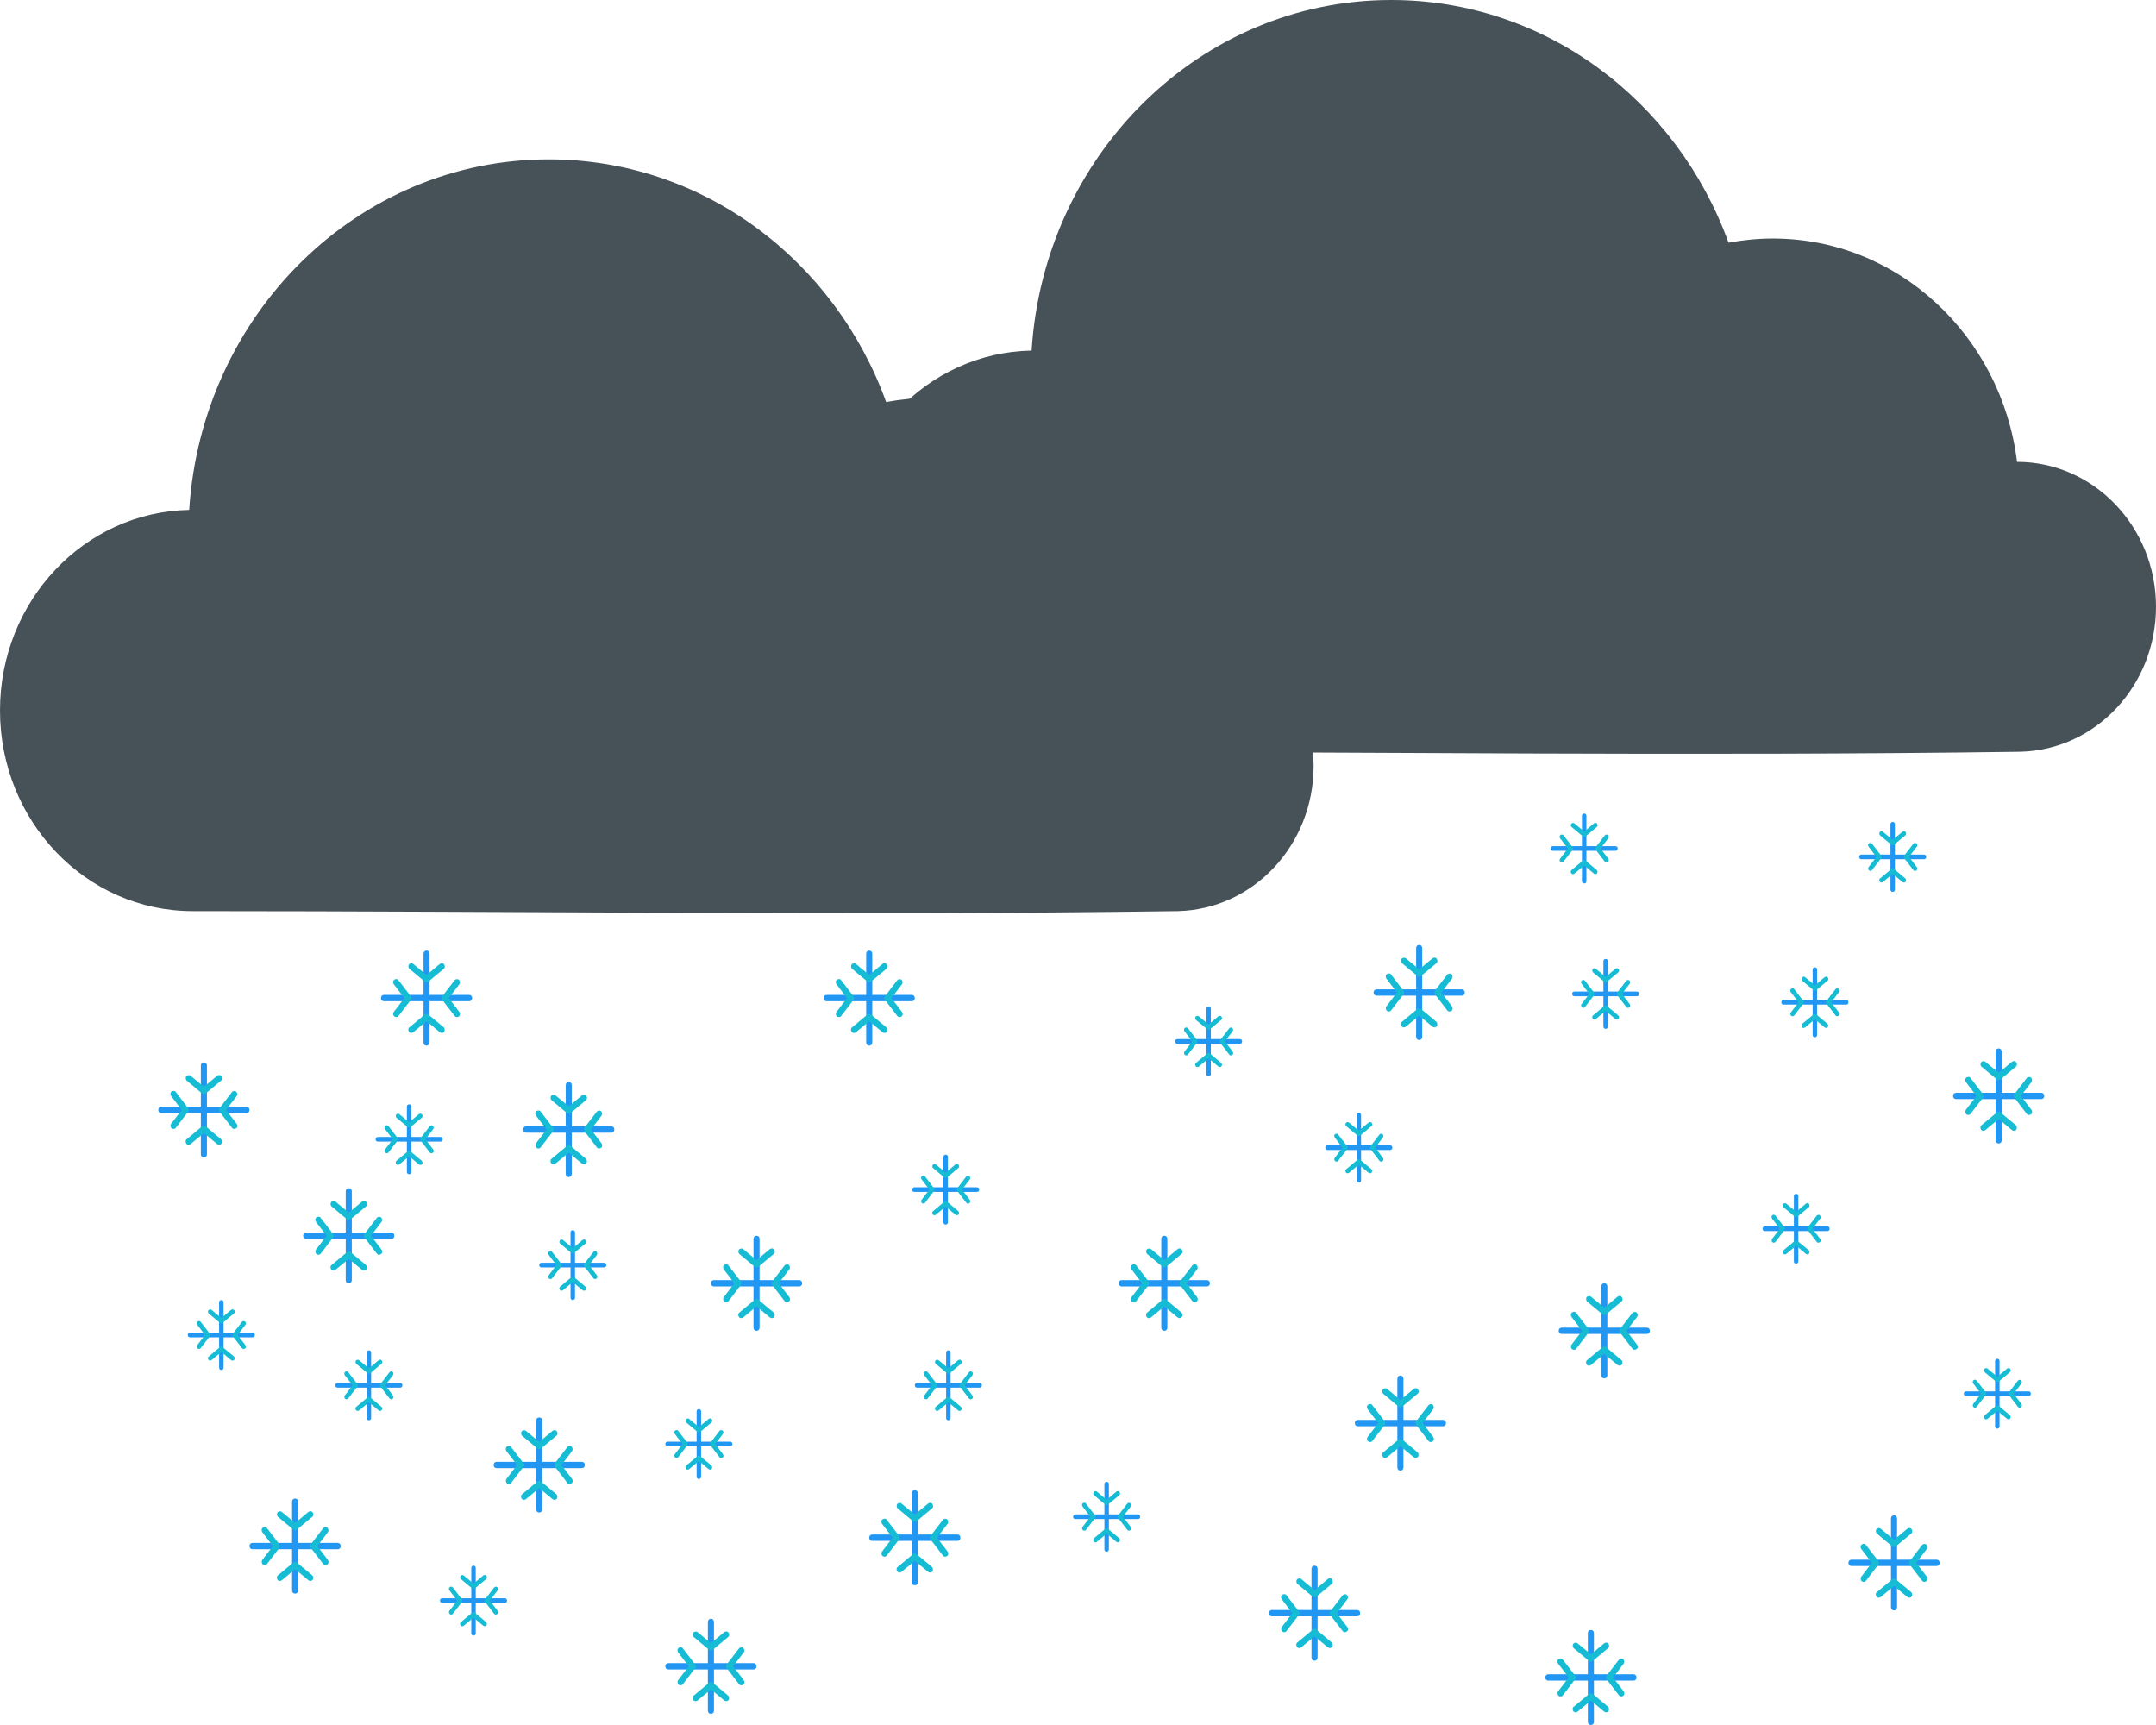 <svg width="150" height="120" viewBox="0 0 150 120" fill="none" xmlns="http://www.w3.org/2000/svg">
<path d="M17.147 76.992H14.397V74.127C14.397 73.994 14.312 73.906 14.185 73.906C14.058 73.906 13.974 73.994 13.974 74.127V76.992H11.224C11.097 76.992 11.012 77.08 11.012 77.213C11.012 77.345 11.097 77.433 11.224 77.433H13.974V80.299C13.974 80.431 14.058 80.519 14.185 80.519C14.312 80.519 14.397 80.431 14.397 80.299V77.433H17.147C17.274 77.433 17.358 77.345 17.358 77.213C17.358 77.08 17.274 76.992 17.147 76.992Z" fill="#2197F3"/>
<path d="M14.185 76.11C14.143 76.11 14.101 76.088 14.058 76.066L13.001 75.184C12.916 75.118 12.895 74.964 12.958 74.876C13.022 74.788 13.17 74.766 13.255 74.832L14.185 75.603L15.116 74.832C15.201 74.766 15.349 74.766 15.412 74.876C15.476 74.964 15.476 75.118 15.37 75.184L14.312 76.066C14.27 76.088 14.228 76.11 14.185 76.11Z" fill="#16BCD4"/>
<path d="M15.243 79.637C15.201 79.637 15.158 79.615 15.116 79.593L14.185 78.821L13.255 79.593C13.17 79.659 13.022 79.659 12.958 79.549C12.895 79.46 12.895 79.306 13.001 79.24L14.058 78.358C14.143 78.292 14.249 78.292 14.312 78.358L15.37 79.24C15.454 79.306 15.476 79.46 15.412 79.549C15.37 79.615 15.306 79.637 15.243 79.637Z" fill="#16BCD4"/>
<path d="M12.07 78.535C12.028 78.535 11.985 78.513 11.943 78.491C11.858 78.425 11.837 78.27 11.901 78.182L12.641 77.212L11.901 76.242C11.837 76.154 11.837 76 11.943 75.934C12.028 75.868 12.176 75.868 12.239 75.978L13.085 77.08C13.149 77.168 13.149 77.278 13.085 77.344L12.239 78.447C12.197 78.513 12.133 78.535 12.07 78.535Z" fill="#16BCD4"/>
<path d="M16.301 78.535C16.237 78.535 16.174 78.513 16.131 78.447L15.285 77.345C15.222 77.257 15.222 77.147 15.285 77.081L16.131 75.978C16.195 75.89 16.343 75.868 16.428 75.934C16.512 76.001 16.533 76.155 16.47 76.243L15.729 77.213L16.47 78.183C16.533 78.271 16.533 78.425 16.428 78.491C16.385 78.513 16.343 78.535 16.301 78.535Z" fill="#16BCD4"/>
<path d="M27.226 85.744H24.476V82.879C24.476 82.746 24.391 82.658 24.264 82.658C24.137 82.658 24.053 82.746 24.053 82.879V85.744H21.303C21.176 85.744 21.091 85.832 21.091 85.965C21.091 86.097 21.176 86.185 21.303 86.185H24.053V89.05C24.053 89.183 24.137 89.271 24.264 89.271C24.391 89.271 24.476 89.183 24.476 89.05V86.185H27.226C27.353 86.185 27.437 86.097 27.437 85.965C27.437 85.832 27.353 85.744 27.226 85.744Z" fill="#2197F3"/>
<path d="M24.264 84.863C24.222 84.863 24.18 84.841 24.137 84.819L23.08 83.937C22.995 83.871 22.974 83.716 23.037 83.628C23.101 83.54 23.249 83.518 23.334 83.584L24.264 84.356L25.195 83.584C25.28 83.518 25.428 83.518 25.491 83.628C25.555 83.716 25.555 83.871 25.449 83.937L24.391 84.819C24.349 84.841 24.307 84.863 24.264 84.863Z" fill="#16BCD4"/>
<path d="M25.322 88.389C25.28 88.389 25.237 88.367 25.195 88.345L24.264 87.573L23.334 88.345C23.249 88.411 23.101 88.411 23.037 88.301C22.974 88.213 22.974 88.058 23.08 87.992L24.137 87.111C24.222 87.044 24.328 87.044 24.391 87.111L25.449 87.992C25.534 88.058 25.555 88.213 25.491 88.301C25.449 88.367 25.385 88.389 25.322 88.389Z" fill="#16BCD4"/>
<path d="M22.149 87.287C22.107 87.287 22.064 87.265 22.022 87.243C21.937 87.177 21.916 87.023 21.98 86.934L22.72 85.965L21.98 84.995C21.916 84.907 21.916 84.752 22.022 84.686C22.107 84.62 22.255 84.62 22.318 84.73L23.164 85.832C23.228 85.921 23.228 86.031 23.164 86.097L22.318 87.199C22.276 87.265 22.212 87.287 22.149 87.287Z" fill="#16BCD4"/>
<path d="M26.38 87.286C26.316 87.286 26.253 87.264 26.21 87.198L25.364 86.096C25.301 86.008 25.301 85.898 25.364 85.832L26.21 84.73C26.274 84.641 26.422 84.619 26.507 84.685C26.591 84.751 26.612 84.906 26.549 84.994L25.808 85.964L26.549 86.934C26.612 87.022 26.612 87.176 26.507 87.242C26.464 87.264 26.422 87.286 26.38 87.286Z" fill="#16BCD4"/>
<path d="M32.639 69.212H29.889V66.347C29.889 66.215 29.804 66.126 29.677 66.126C29.55 66.126 29.466 66.215 29.466 66.347V69.212H26.716C26.589 69.212 26.504 69.3 26.504 69.433C26.504 69.565 26.589 69.653 26.716 69.653H29.466V72.519C29.466 72.651 29.55 72.739 29.677 72.739C29.804 72.739 29.889 72.651 29.889 72.519V69.653H32.639C32.766 69.653 32.85 69.565 32.85 69.433C32.85 69.3 32.766 69.212 32.639 69.212Z" fill="#2197F3"/>
<path d="M29.677 68.331C29.635 68.331 29.593 68.309 29.55 68.287L28.492 67.405C28.408 67.339 28.387 67.185 28.45 67.097C28.514 67.008 28.662 66.986 28.746 67.052L29.677 67.824L30.608 67.052C30.692 66.986 30.841 66.986 30.904 67.097C30.968 67.185 30.968 67.339 30.862 67.405L29.804 68.287C29.762 68.309 29.719 68.331 29.677 68.331Z" fill="#16BCD4"/>
<path d="M30.735 71.857C30.692 71.857 30.65 71.835 30.608 71.813L29.677 71.042L28.746 71.813C28.662 71.879 28.514 71.879 28.45 71.769C28.387 71.681 28.387 71.527 28.492 71.461L29.55 70.579C29.635 70.513 29.741 70.513 29.804 70.579L30.862 71.461C30.946 71.527 30.967 71.681 30.904 71.769C30.862 71.835 30.798 71.857 30.735 71.857Z" fill="#16BCD4"/>
<path d="M27.562 70.755C27.519 70.755 27.477 70.733 27.435 70.711C27.35 70.645 27.329 70.491 27.392 70.403L28.133 69.433L27.392 68.463C27.329 68.375 27.329 68.221 27.435 68.154C27.519 68.088 27.668 68.088 27.731 68.199L28.577 69.301C28.64 69.389 28.64 69.499 28.577 69.565L27.731 70.667C27.689 70.733 27.625 70.755 27.562 70.755Z" fill="#16BCD4"/>
<path d="M31.793 70.755C31.729 70.755 31.666 70.733 31.623 70.667L30.777 69.565C30.714 69.477 30.714 69.367 30.777 69.3L31.623 68.198C31.687 68.11 31.835 68.088 31.919 68.154C32.004 68.22 32.025 68.375 31.962 68.463L31.221 69.433L31.962 70.403C32.025 70.491 32.025 70.645 31.919 70.711C31.877 70.733 31.835 70.755 31.793 70.755Z" fill="#16BCD4"/>
<path d="M42.531 78.353H39.781V75.487C39.781 75.355 39.696 75.267 39.569 75.267C39.443 75.267 39.358 75.355 39.358 75.487V78.353H36.608C36.481 78.353 36.396 78.441 36.396 78.573C36.396 78.706 36.481 78.794 36.608 78.794H39.358V81.659C39.358 81.792 39.443 81.88 39.569 81.88C39.696 81.88 39.781 81.792 39.781 81.659V78.794H42.531C42.658 78.794 42.742 78.706 42.742 78.573C42.742 78.441 42.658 78.353 42.531 78.353Z" fill="#2197F3"/>
<path d="M39.569 77.472C39.527 77.472 39.485 77.45 39.443 77.428L38.385 76.546C38.3 76.48 38.279 76.326 38.343 76.238C38.406 76.15 38.554 76.127 38.639 76.194L39.569 76.965L40.5 76.194C40.585 76.127 40.733 76.127 40.796 76.238C40.86 76.326 40.86 76.48 40.754 76.546L39.696 77.428C39.654 77.45 39.612 77.472 39.569 77.472Z" fill="#16BCD4"/>
<path d="M40.627 80.998C40.585 80.998 40.542 80.976 40.5 80.954L39.569 80.182L38.639 80.954C38.554 81.02 38.406 81.02 38.343 80.91C38.279 80.822 38.279 80.667 38.385 80.601L39.443 79.719C39.527 79.653 39.633 79.653 39.696 79.719L40.754 80.601C40.839 80.667 40.86 80.822 40.796 80.91C40.754 80.976 40.691 80.998 40.627 80.998Z" fill="#16BCD4"/>
<path d="M37.454 79.896C37.412 79.896 37.37 79.874 37.327 79.852C37.243 79.786 37.221 79.632 37.285 79.543L38.025 78.574L37.285 77.604C37.221 77.516 37.221 77.361 37.327 77.295C37.412 77.229 37.56 77.229 37.623 77.339L38.469 78.441C38.533 78.529 38.533 78.64 38.469 78.706L37.623 79.808C37.581 79.874 37.518 79.896 37.454 79.896Z" fill="#16BCD4"/>
<path d="M41.685 79.896C41.621 79.896 41.558 79.874 41.516 79.808L40.669 78.706C40.606 78.617 40.606 78.507 40.669 78.441L41.516 77.339C41.579 77.251 41.727 77.229 41.812 77.295C41.896 77.361 41.917 77.515 41.854 77.603L41.114 78.573L41.854 79.543C41.917 79.631 41.917 79.786 41.812 79.852C41.769 79.874 41.727 79.896 41.685 79.896Z" fill="#16BCD4"/>
<path d="M52.423 115.695H49.673V112.83C49.673 112.698 49.589 112.609 49.462 112.609C49.335 112.609 49.25 112.698 49.25 112.83V115.695H46.5C46.373 115.695 46.289 115.783 46.289 115.916C46.289 116.048 46.373 116.136 46.5 116.136H49.25V119.002C49.25 119.134 49.335 119.222 49.462 119.222C49.589 119.222 49.673 119.134 49.673 119.002V116.136H52.423C52.55 116.136 52.635 116.048 52.635 115.916C52.635 115.783 52.55 115.695 52.423 115.695Z" fill="#2197F3"/>
<path d="M49.462 114.814C49.42 114.814 49.377 114.792 49.335 114.77L48.277 113.888C48.193 113.822 48.172 113.668 48.235 113.579C48.298 113.491 48.447 113.469 48.531 113.535L49.462 114.307L50.393 113.535C50.477 113.469 50.625 113.469 50.689 113.579C50.752 113.668 50.752 113.822 50.647 113.888L49.589 114.77C49.547 114.792 49.504 114.814 49.462 114.814Z" fill="#16BCD4"/>
<path d="M50.52 118.34C50.477 118.34 50.435 118.318 50.393 118.296L49.462 117.525L48.531 118.296C48.446 118.362 48.298 118.362 48.235 118.252C48.171 118.164 48.171 118.01 48.277 117.943L49.335 117.062C49.419 116.996 49.525 116.996 49.589 117.062L50.646 117.943C50.731 118.01 50.752 118.164 50.689 118.252C50.646 118.318 50.583 118.34 50.52 118.34Z" fill="#16BCD4"/>
<path d="M47.346 117.238C47.304 117.238 47.262 117.216 47.219 117.194C47.135 117.128 47.114 116.973 47.177 116.885L47.918 115.915L47.177 114.946C47.114 114.857 47.114 114.703 47.219 114.637C47.304 114.571 47.452 114.571 47.516 114.681L48.362 115.783C48.425 115.871 48.425 115.981 48.362 116.048L47.516 117.15C47.473 117.216 47.41 117.238 47.346 117.238Z" fill="#16BCD4"/>
<path d="M51.577 117.238C51.514 117.238 51.45 117.216 51.408 117.149L50.562 116.047C50.498 115.959 50.498 115.849 50.562 115.783L51.408 114.681C51.471 114.593 51.62 114.57 51.704 114.637C51.789 114.703 51.81 114.857 51.746 114.945L51.006 115.915L51.746 116.885C51.81 116.973 51.81 117.127 51.704 117.193C51.662 117.216 51.62 117.238 51.577 117.238Z" fill="#16BCD4"/>
<path d="M40.478 101.691H37.728V98.826C37.728 98.694 37.643 98.606 37.516 98.606C37.389 98.606 37.305 98.694 37.305 98.826V101.691H34.555C34.428 101.691 34.343 101.78 34.343 101.912C34.343 102.044 34.428 102.132 34.555 102.132H37.305V104.998C37.305 105.13 37.389 105.218 37.516 105.218C37.643 105.218 37.728 105.13 37.728 104.998V102.132H40.478C40.605 102.132 40.689 102.044 40.689 101.912C40.689 101.78 40.605 101.691 40.478 101.691Z" fill="#2197F3"/>
<path d="M37.516 100.81C37.474 100.81 37.432 100.788 37.389 100.766L36.332 99.885C36.247 99.819 36.226 99.664 36.289 99.576C36.353 99.488 36.501 99.466 36.586 99.532L37.516 100.303L38.447 99.532C38.532 99.466 38.68 99.466 38.743 99.576C38.807 99.664 38.807 99.819 38.701 99.885L37.643 100.766C37.601 100.788 37.559 100.81 37.516 100.81Z" fill="#16BCD4"/>
<path d="M38.574 104.336C38.532 104.336 38.489 104.314 38.447 104.292L37.516 103.521L36.586 104.292C36.501 104.358 36.353 104.358 36.289 104.248C36.226 104.16 36.226 104.006 36.332 103.94L37.389 103.058C37.474 102.992 37.58 102.992 37.643 103.058L38.701 103.94C38.785 104.006 38.807 104.16 38.743 104.248C38.701 104.314 38.637 104.336 38.574 104.336Z" fill="#16BCD4"/>
<path d="M35.401 103.234C35.359 103.234 35.316 103.212 35.274 103.19C35.189 103.124 35.168 102.97 35.232 102.882L35.972 101.912L35.232 100.942C35.168 100.854 35.168 100.7 35.274 100.634C35.359 100.567 35.507 100.567 35.57 100.678L36.416 101.78C36.48 101.868 36.48 101.978 36.416 102.044L35.57 103.146C35.528 103.212 35.464 103.234 35.401 103.234Z" fill="#16BCD4"/>
<path d="M39.632 103.235C39.568 103.235 39.505 103.213 39.462 103.147L38.616 102.045C38.553 101.957 38.553 101.846 38.616 101.78L39.462 100.678C39.526 100.59 39.674 100.568 39.759 100.634C39.843 100.7 39.864 100.855 39.801 100.943L39.06 101.913L39.801 102.882C39.864 102.971 39.864 103.125 39.759 103.191C39.716 103.213 39.674 103.235 39.632 103.235Z" fill="#16BCD4"/>
<path d="M23.493 107.332H20.743V104.467C20.743 104.335 20.658 104.247 20.531 104.247C20.404 104.247 20.32 104.335 20.32 104.467V107.332H17.57C17.443 107.332 17.358 107.421 17.358 107.553C17.358 107.685 17.443 107.773 17.57 107.773H20.32V110.639C20.32 110.771 20.404 110.859 20.531 110.859C20.658 110.859 20.743 110.771 20.743 110.639V107.773H23.493C23.62 107.773 23.704 107.685 23.704 107.553C23.704 107.421 23.62 107.332 23.493 107.332Z" fill="#2197F3"/>
<path d="M20.531 106.451C20.489 106.451 20.447 106.428 20.404 106.406L19.347 105.525C19.262 105.459 19.241 105.304 19.304 105.216C19.368 105.128 19.516 105.106 19.601 105.172L20.531 105.944L21.462 105.172C21.547 105.106 21.695 105.106 21.758 105.216C21.822 105.304 21.822 105.459 21.716 105.525L20.658 106.406C20.616 106.428 20.574 106.451 20.531 106.451Z" fill="#16BCD4"/>
<path d="M21.589 109.978C21.547 109.978 21.504 109.956 21.462 109.934L20.531 109.162L19.601 109.934C19.516 110 19.368 110 19.304 109.89C19.241 109.802 19.241 109.647 19.347 109.581L20.404 108.699C20.489 108.633 20.595 108.633 20.658 108.699L21.716 109.581C21.8 109.647 21.822 109.802 21.758 109.89C21.716 109.956 21.652 109.978 21.589 109.978Z" fill="#16BCD4"/>
<path d="M18.416 108.875C18.374 108.875 18.331 108.853 18.289 108.831C18.204 108.764 18.183 108.61 18.247 108.522L18.987 107.552L18.247 106.582C18.183 106.494 18.183 106.34 18.289 106.274C18.374 106.208 18.522 106.208 18.585 106.318L19.431 107.42C19.495 107.508 19.495 107.618 19.431 107.684L18.585 108.786C18.543 108.853 18.479 108.875 18.416 108.875Z" fill="#16BCD4"/>
<path d="M22.647 108.875C22.583 108.875 22.52 108.853 22.477 108.787L21.631 107.685C21.568 107.597 21.568 107.487 21.631 107.42L22.477 106.318C22.541 106.23 22.689 106.208 22.774 106.274C22.858 106.34 22.879 106.495 22.816 106.583L22.076 107.553L22.816 108.523C22.879 108.611 22.879 108.765 22.774 108.831C22.731 108.853 22.689 108.875 22.647 108.875Z" fill="#16BCD4"/>
<path d="M55.596 89.051H52.846V86.185C52.846 86.053 52.762 85.965 52.635 85.965C52.508 85.965 52.423 86.053 52.423 86.185V89.051H49.673C49.547 89.051 49.462 89.139 49.462 89.271C49.462 89.403 49.547 89.492 49.673 89.492H52.423V92.357C52.423 92.489 52.508 92.578 52.635 92.578C52.762 92.578 52.846 92.489 52.846 92.357V89.492H55.596C55.723 89.492 55.808 89.403 55.808 89.271C55.808 89.139 55.723 89.051 55.596 89.051Z" fill="#2197F3"/>
<path d="M52.635 88.169C52.593 88.169 52.55 88.147 52.508 88.125L51.45 87.243C51.366 87.177 51.344 87.023 51.408 86.934C51.471 86.846 51.62 86.824 51.704 86.89L52.635 87.662L53.566 86.89C53.65 86.824 53.798 86.824 53.862 86.934C53.925 87.023 53.925 87.177 53.819 87.243L52.762 88.125C52.719 88.147 52.677 88.169 52.635 88.169Z" fill="#16BCD4"/>
<path d="M53.693 91.695C53.65 91.695 53.608 91.673 53.566 91.651L52.635 90.88L51.704 91.651C51.62 91.717 51.471 91.717 51.408 91.607C51.344 91.519 51.344 91.365 51.45 91.299L52.508 90.417C52.593 90.351 52.698 90.351 52.762 90.417L53.819 91.299C53.904 91.365 53.925 91.519 53.862 91.607C53.819 91.673 53.756 91.695 53.693 91.695Z" fill="#16BCD4"/>
<path d="M50.52 90.593C50.477 90.593 50.435 90.571 50.393 90.549C50.308 90.483 50.287 90.329 50.35 90.241L51.091 89.271L50.35 88.301C50.287 88.213 50.287 88.058 50.393 87.992C50.477 87.926 50.625 87.926 50.689 88.037L51.535 89.139C51.598 89.227 51.598 89.337 51.535 89.403L50.689 90.505C50.646 90.571 50.583 90.593 50.52 90.593Z" fill="#16BCD4"/>
<path d="M54.75 90.593C54.687 90.593 54.623 90.57 54.581 90.504L53.735 89.402C53.671 89.314 53.671 89.204 53.735 89.138L54.581 88.036C54.645 87.948 54.792 87.925 54.877 87.992C54.962 88.058 54.983 88.212 54.919 88.3L54.179 89.27L54.919 90.24C54.983 90.328 54.983 90.482 54.877 90.549C54.835 90.57 54.792 90.593 54.75 90.593Z" fill="#16BCD4"/>
<path d="M63.436 69.212H60.686V66.347C60.686 66.215 60.601 66.126 60.474 66.126C60.347 66.126 60.263 66.215 60.263 66.347V69.212H57.513C57.386 69.212 57.301 69.3 57.301 69.433C57.301 69.565 57.386 69.653 57.513 69.653H60.263V72.519C60.263 72.651 60.347 72.739 60.474 72.739C60.601 72.739 60.686 72.651 60.686 72.519V69.653H63.436C63.562 69.653 63.647 69.565 63.647 69.433C63.647 69.3 63.562 69.212 63.436 69.212Z" fill="#2197F3"/>
<path d="M60.474 68.331C60.432 68.331 60.389 68.309 60.347 68.287L59.289 67.405C59.205 67.339 59.184 67.185 59.247 67.097C59.311 67.008 59.459 66.986 59.543 67.052L60.474 67.824L61.405 67.052C61.489 66.986 61.638 66.986 61.701 67.097C61.764 67.185 61.764 67.339 61.659 67.405L60.601 68.287C60.559 68.309 60.516 68.331 60.474 68.331Z" fill="#16BCD4"/>
<path d="M61.532 71.857C61.489 71.857 61.447 71.835 61.405 71.813L60.474 71.042L59.543 71.813C59.459 71.879 59.311 71.879 59.247 71.769C59.184 71.681 59.184 71.527 59.289 71.461L60.347 70.579C60.432 70.513 60.538 70.513 60.601 70.579L61.659 71.461C61.743 71.527 61.764 71.681 61.701 71.769C61.659 71.835 61.595 71.857 61.532 71.857Z" fill="#16BCD4"/>
<path d="M58.359 70.755C58.316 70.755 58.274 70.733 58.232 70.711C58.147 70.645 58.126 70.491 58.19 70.403L58.93 69.433L58.19 68.463C58.126 68.375 58.126 68.221 58.232 68.154C58.316 68.088 58.465 68.088 58.528 68.199L59.374 69.301C59.438 69.389 59.438 69.499 59.374 69.565L58.528 70.667C58.486 70.733 58.422 70.755 58.359 70.755Z" fill="#16BCD4"/>
<path d="M62.59 70.755C62.526 70.755 62.462 70.733 62.42 70.667L61.574 69.565C61.511 69.477 61.511 69.367 61.574 69.3L62.42 68.198C62.484 68.11 62.632 68.088 62.716 68.154C62.801 68.22 62.822 68.375 62.759 68.463L62.018 69.433L62.759 70.403C62.822 70.491 62.822 70.645 62.716 70.711C62.674 70.733 62.632 70.755 62.59 70.755Z" fill="#16BCD4"/>
<path d="M83.967 89.051H81.217V86.185C81.217 86.053 81.132 85.965 81.005 85.965C80.879 85.965 80.794 86.053 80.794 86.185V89.051H78.044C77.917 89.051 77.832 89.139 77.832 89.271C77.832 89.403 77.917 89.492 78.044 89.492H80.794V92.357C80.794 92.489 80.879 92.578 81.005 92.578C81.132 92.578 81.217 92.489 81.217 92.357V89.492H83.967C84.094 89.492 84.178 89.403 84.178 89.271C84.178 89.139 84.094 89.051 83.967 89.051Z" fill="#2197F3"/>
<path d="M81.005 88.169C80.963 88.169 80.921 88.147 80.879 88.125L79.821 87.243C79.736 87.177 79.715 87.023 79.778 86.934C79.842 86.846 79.99 86.824 80.075 86.89L81.005 87.662L81.936 86.89C82.021 86.824 82.169 86.824 82.232 86.934C82.296 87.023 82.296 87.177 82.19 87.243L81.132 88.125C81.09 88.147 81.048 88.169 81.005 88.169Z" fill="#16BCD4"/>
<path d="M82.063 91.695C82.021 91.695 81.978 91.673 81.936 91.651L81.005 90.88L80.075 91.651C79.99 91.717 79.842 91.717 79.778 91.607C79.715 91.519 79.715 91.365 79.821 91.299L80.879 90.417C80.963 90.351 81.069 90.351 81.132 90.417L82.19 91.299C82.275 91.365 82.296 91.519 82.232 91.607C82.19 91.673 82.127 91.695 82.063 91.695Z" fill="#16BCD4"/>
<path d="M78.89 90.593C78.848 90.593 78.805 90.571 78.763 90.549C78.679 90.483 78.657 90.329 78.721 90.241L79.461 89.271L78.721 88.301C78.657 88.213 78.657 88.058 78.763 87.992C78.848 87.926 78.996 87.926 79.059 88.037L79.906 89.139C79.969 89.227 79.969 89.337 79.906 89.403L79.059 90.505C79.017 90.571 78.954 90.593 78.89 90.593Z" fill="#16BCD4"/>
<path d="M83.121 90.593C83.057 90.593 82.994 90.57 82.951 90.504L82.105 89.402C82.042 89.314 82.042 89.204 82.105 89.138L82.951 88.036C83.015 87.948 83.163 87.925 83.248 87.992C83.332 88.058 83.353 88.212 83.29 88.3L82.55 89.27L83.29 90.24C83.353 90.328 83.353 90.482 83.248 90.549C83.205 90.57 83.163 90.593 83.121 90.593Z" fill="#16BCD4"/>
<path d="M66.609 106.749H63.859V103.884C63.859 103.752 63.774 103.664 63.647 103.664C63.52 103.664 63.435 103.752 63.435 103.884V106.749H60.686C60.559 106.749 60.474 106.838 60.474 106.97C60.474 107.102 60.559 107.19 60.686 107.19H63.435V110.056C63.435 110.188 63.52 110.276 63.647 110.276C63.774 110.276 63.859 110.188 63.859 110.056V107.19H66.609C66.736 107.19 66.82 107.102 66.82 106.97C66.82 106.838 66.736 106.749 66.609 106.749Z" fill="#2197F3"/>
<path d="M63.647 105.867C63.605 105.867 63.562 105.845 63.52 105.823L62.462 104.941C62.378 104.875 62.357 104.721 62.42 104.633C62.484 104.545 62.632 104.522 62.716 104.589L63.647 105.36L64.578 104.589C64.662 104.522 64.811 104.522 64.874 104.633C64.938 104.721 64.938 104.875 64.832 104.941L63.774 105.823C63.732 105.845 63.689 105.867 63.647 105.867Z" fill="#16BCD4"/>
<path d="M64.705 109.394C64.662 109.394 64.62 109.372 64.578 109.35L63.647 108.579L62.716 109.35C62.632 109.416 62.484 109.416 62.42 109.306C62.357 109.218 62.357 109.064 62.462 108.998L63.52 108.116C63.605 108.05 63.711 108.05 63.774 108.116L64.832 108.998C64.916 109.064 64.938 109.218 64.874 109.306C64.832 109.372 64.768 109.394 64.705 109.394Z" fill="#16BCD4"/>
<path d="M61.532 108.291C61.489 108.291 61.447 108.269 61.405 108.247C61.32 108.181 61.299 108.027 61.362 107.938L62.103 106.969L61.362 105.999C61.299 105.911 61.299 105.756 61.405 105.69C61.489 105.624 61.638 105.624 61.701 105.734L62.547 106.836C62.611 106.925 62.611 107.035 62.547 107.101L61.701 108.203C61.659 108.269 61.595 108.291 61.532 108.291Z" fill="#16BCD4"/>
<path d="M65.763 108.292C65.699 108.292 65.636 108.27 65.593 108.204L64.747 107.101C64.684 107.013 64.684 106.903 64.747 106.837L65.593 105.735C65.657 105.647 65.805 105.625 65.889 105.691C65.974 105.757 65.995 105.911 65.932 105.999L65.191 106.969L65.932 107.939C65.995 108.027 65.995 108.182 65.889 108.248C65.847 108.27 65.805 108.292 65.763 108.292Z" fill="#16BCD4"/>
<path d="M94.419 112H91.669V109.134C91.669 109.002 91.585 108.914 91.458 108.914C91.331 108.914 91.246 109.002 91.246 109.134V112H88.496C88.369 112 88.285 112.088 88.285 112.22C88.285 112.353 88.369 112.441 88.496 112.441H91.246V115.306C91.246 115.439 91.331 115.527 91.458 115.527C91.585 115.527 91.669 115.439 91.669 115.306V112.441H94.419C94.546 112.441 94.631 112.353 94.631 112.22C94.631 112.088 94.546 112 94.419 112Z" fill="#2197F3"/>
<path d="M91.458 111.118C91.415 111.118 91.373 111.096 91.331 111.074L90.273 110.193C90.189 110.127 90.167 109.972 90.231 109.884C90.294 109.796 90.442 109.774 90.527 109.84L91.458 110.612L92.388 109.84C92.473 109.774 92.621 109.774 92.685 109.884C92.748 109.972 92.748 110.127 92.642 110.193L91.585 111.074C91.542 111.096 91.5 111.118 91.458 111.118Z" fill="#16BCD4"/>
<path d="M92.515 114.645C92.473 114.645 92.431 114.623 92.388 114.601L91.458 113.829L90.527 114.601C90.442 114.667 90.294 114.667 90.231 114.557C90.167 114.469 90.167 114.314 90.273 114.248L91.331 113.366C91.415 113.3 91.521 113.3 91.585 113.366L92.642 114.248C92.727 114.314 92.748 114.469 92.685 114.557C92.642 114.623 92.579 114.645 92.515 114.645Z" fill="#16BCD4"/>
<path d="M89.342 113.543C89.3 113.543 89.258 113.521 89.215 113.499C89.131 113.433 89.11 113.279 89.173 113.19L89.913 112.221L89.173 111.251C89.11 111.163 89.11 111.008 89.215 110.942C89.3 110.876 89.448 110.876 89.512 110.986L90.358 112.088C90.421 112.176 90.421 112.287 90.358 112.353L89.512 113.455C89.469 113.521 89.406 113.543 89.342 113.543Z" fill="#16BCD4"/>
<path d="M93.573 113.543C93.51 113.543 93.446 113.521 93.404 113.455L92.558 112.353C92.494 112.265 92.494 112.155 92.558 112.088L93.404 110.986C93.467 110.898 93.615 110.876 93.7 110.942C93.785 111.008 93.806 111.163 93.742 111.251L93.002 112.221L93.742 113.191C93.806 113.279 93.806 113.433 93.7 113.499C93.658 113.521 93.615 113.543 93.573 113.543Z" fill="#16BCD4"/>
<path d="M114.577 92.357H111.827V89.491C111.827 89.359 111.743 89.271 111.616 89.271C111.489 89.271 111.404 89.359 111.404 89.491V92.357H108.654C108.527 92.357 108.443 92.445 108.443 92.577C108.443 92.71 108.527 92.798 108.654 92.798H111.404V95.663C111.404 95.796 111.489 95.884 111.616 95.884C111.743 95.884 111.827 95.796 111.827 95.663V92.798H114.577C114.704 92.798 114.789 92.71 114.789 92.577C114.789 92.445 114.704 92.357 114.577 92.357Z" fill="#2197F3"/>
<path d="M111.616 91.475C111.573 91.475 111.531 91.453 111.489 91.431L110.431 90.55C110.347 90.484 110.325 90.329 110.389 90.241C110.452 90.153 110.6 90.131 110.685 90.197L111.616 90.969L112.546 90.197C112.631 90.131 112.779 90.131 112.843 90.241C112.906 90.329 112.906 90.484 112.8 90.55L111.743 91.431C111.7 91.453 111.658 91.475 111.616 91.475Z" fill="#16BCD4"/>
<path d="M112.673 95.002C112.631 95.002 112.589 94.98 112.546 94.958L111.616 94.186L110.685 94.958C110.6 95.024 110.452 95.024 110.389 94.914C110.325 94.826 110.325 94.671 110.431 94.605L111.489 93.723C111.573 93.657 111.679 93.657 111.743 93.723L112.8 94.605C112.885 94.671 112.906 94.826 112.843 94.914C112.8 94.98 112.737 95.002 112.673 95.002Z" fill="#16BCD4"/>
<path d="M109.5 93.9C109.458 93.9 109.416 93.877 109.373 93.855C109.289 93.789 109.268 93.635 109.331 93.547L110.072 92.577L109.331 91.607C109.268 91.519 109.268 91.365 109.373 91.299C109.458 91.232 109.606 91.232 109.67 91.343L110.516 92.445C110.579 92.533 110.579 92.643 110.516 92.709L109.67 93.811C109.627 93.877 109.564 93.9 109.5 93.9Z" fill="#16BCD4"/>
<path d="M113.731 93.899C113.668 93.899 113.604 93.877 113.562 93.811L112.716 92.709C112.652 92.621 112.652 92.51 112.716 92.444L113.562 91.342C113.625 91.254 113.773 91.232 113.858 91.298C113.943 91.364 113.964 91.519 113.9 91.607L113.16 92.577L113.9 93.546C113.964 93.635 113.964 93.789 113.858 93.855C113.816 93.877 113.773 93.899 113.731 93.899Z" fill="#16BCD4"/>
<path d="M101.698 68.823H98.948V65.957C98.948 65.825 98.864 65.737 98.737 65.737C98.61 65.737 98.525 65.825 98.525 65.957V68.823H95.775C95.649 68.823 95.564 68.911 95.564 69.043C95.564 69.175 95.649 69.264 95.775 69.264H98.525V72.129C98.525 72.261 98.61 72.35 98.737 72.35C98.864 72.35 98.948 72.261 98.948 72.129V69.264H101.698C101.825 69.264 101.91 69.175 101.91 69.043C101.91 68.911 101.825 68.823 101.698 68.823Z" fill="#2197F3"/>
<path d="M98.737 67.941C98.695 67.941 98.652 67.919 98.61 67.897L97.552 67.016C97.468 66.949 97.447 66.795 97.51 66.707C97.574 66.619 97.722 66.597 97.806 66.663L98.737 67.434L99.668 66.663C99.752 66.597 99.9 66.597 99.964 66.707C100.027 66.795 100.027 66.949 99.922 67.016L98.864 67.897C98.822 67.919 98.779 67.941 98.737 67.941Z" fill="#16BCD4"/>
<path d="M99.795 71.468C99.752 71.468 99.71 71.446 99.668 71.424L98.737 70.653L97.806 71.424C97.722 71.49 97.574 71.49 97.51 71.38C97.447 71.292 97.447 71.138 97.552 71.071L98.61 70.19C98.695 70.124 98.8 70.124 98.864 70.19L99.922 71.071C100.006 71.138 100.027 71.292 99.964 71.38C99.922 71.446 99.858 71.468 99.795 71.468Z" fill="#16BCD4"/>
<path d="M96.622 70.366C96.579 70.366 96.537 70.344 96.495 70.322C96.41 70.256 96.389 70.102 96.452 70.014L97.193 69.044L96.452 68.074C96.389 67.986 96.389 67.832 96.495 67.765C96.579 67.699 96.727 67.699 96.791 67.809L97.637 68.912C97.701 69 97.701 69.11 97.637 69.176L96.791 70.278C96.749 70.344 96.685 70.366 96.622 70.366Z" fill="#16BCD4"/>
<path d="M100.852 70.366C100.789 70.366 100.725 70.344 100.683 70.278L99.837 69.176C99.773 69.088 99.773 68.977 99.837 68.911L100.683 67.809C100.747 67.721 100.895 67.699 100.979 67.765C101.064 67.831 101.085 67.985 101.022 68.074L100.281 69.043L101.022 70.013C101.085 70.102 101.085 70.256 100.979 70.322C100.937 70.344 100.895 70.366 100.852 70.366Z" fill="#16BCD4"/>
<path d="M100.392 98.775H97.642V95.909C97.642 95.777 97.557 95.689 97.43 95.689C97.303 95.689 97.219 95.777 97.219 95.909V98.775H94.469C94.342 98.775 94.257 98.863 94.257 98.995C94.257 99.127 94.342 99.216 94.469 99.216H97.219V102.081C97.219 102.213 97.303 102.302 97.43 102.302C97.557 102.302 97.642 102.213 97.642 102.081V99.216H100.392C100.519 99.216 100.603 99.127 100.603 98.995C100.603 98.863 100.519 98.775 100.392 98.775Z" fill="#2197F3"/>
<path d="M97.43 97.892C97.388 97.892 97.346 97.87 97.304 97.848L96.246 96.967C96.161 96.9 96.14 96.746 96.204 96.658C96.267 96.57 96.415 96.548 96.5 96.614L97.43 97.385L98.361 96.614C98.446 96.548 98.594 96.548 98.657 96.658C98.721 96.746 98.721 96.9 98.615 96.967L97.557 97.848C97.515 97.87 97.473 97.892 97.43 97.892Z" fill="#16BCD4"/>
<path d="M98.488 101.42C98.446 101.42 98.404 101.398 98.361 101.376L97.43 100.604L96.5 101.376C96.415 101.442 96.267 101.442 96.204 101.332C96.14 101.243 96.14 101.089 96.246 101.023L97.304 100.141C97.388 100.075 97.494 100.075 97.557 100.141L98.615 101.023C98.7 101.089 98.721 101.243 98.657 101.332C98.615 101.398 98.552 101.42 98.488 101.42Z" fill="#16BCD4"/>
<path d="M95.315 100.318C95.273 100.318 95.231 100.296 95.188 100.274C95.104 100.208 95.082 100.053 95.146 99.965L95.886 98.995L95.146 98.026C95.082 97.937 95.082 97.783 95.188 97.717C95.273 97.651 95.421 97.651 95.484 97.761L96.331 98.863C96.394 98.951 96.394 99.062 96.331 99.128L95.484 100.23C95.442 100.296 95.379 100.318 95.315 100.318Z" fill="#16BCD4"/>
<path d="M99.546 100.318C99.482 100.318 99.419 100.296 99.377 100.229L98.53 99.127C98.467 99.039 98.467 98.929 98.53 98.863L99.377 97.761C99.44 97.673 99.588 97.65 99.673 97.717C99.757 97.783 99.778 97.937 99.715 98.025L98.975 98.995L99.715 99.965C99.778 100.053 99.778 100.207 99.673 100.274C99.63 100.296 99.588 100.318 99.546 100.318Z" fill="#16BCD4"/>
<path d="M134.735 108.499H131.985V105.634C131.985 105.502 131.901 105.414 131.774 105.414C131.647 105.414 131.562 105.502 131.562 105.634V108.499H128.812C128.685 108.499 128.601 108.588 128.601 108.72C128.601 108.852 128.685 108.94 128.812 108.94H131.562V111.806C131.562 111.938 131.647 112.026 131.774 112.026C131.901 112.026 131.985 111.938 131.985 111.806V108.94H134.735C134.862 108.94 134.947 108.852 134.947 108.72C134.947 108.588 134.862 108.499 134.735 108.499Z" fill="#2197F3"/>
<path d="M131.774 107.618C131.732 107.618 131.689 107.596 131.647 107.574L130.589 106.692C130.505 106.626 130.483 106.472 130.547 106.384C130.61 106.295 130.758 106.273 130.843 106.34L131.774 107.111L132.705 106.34C132.789 106.273 132.937 106.273 133.001 106.384C133.064 106.472 133.064 106.626 132.958 106.692L131.901 107.574C131.858 107.596 131.816 107.618 131.774 107.618Z" fill="#16BCD4"/>
<path d="M132.831 111.144C132.789 111.144 132.747 111.122 132.705 111.1L131.774 110.329L130.843 111.1C130.758 111.166 130.61 111.166 130.547 111.056C130.483 110.968 130.483 110.814 130.589 110.748L131.647 109.866C131.731 109.8 131.837 109.8 131.901 109.866L132.958 110.748C133.043 110.814 133.064 110.968 133.001 111.056C132.958 111.122 132.895 111.144 132.831 111.144Z" fill="#16BCD4"/>
<path d="M129.658 110.043C129.616 110.043 129.574 110.021 129.531 109.999C129.447 109.932 129.426 109.778 129.489 109.69L130.23 108.72L129.489 107.75C129.426 107.662 129.426 107.508 129.531 107.442C129.616 107.375 129.764 107.375 129.828 107.486L130.674 108.588C130.737 108.676 130.737 108.786 130.674 108.852L129.828 109.954C129.785 110.021 129.722 110.043 129.658 110.043Z" fill="#16BCD4"/>
<path d="M133.889 110.042C133.826 110.042 133.762 110.02 133.72 109.954L132.874 108.851C132.81 108.763 132.81 108.653 132.874 108.587L133.72 107.485C133.783 107.397 133.931 107.375 134.016 107.441C134.101 107.507 134.122 107.661 134.058 107.749L133.318 108.719L134.058 109.689C134.122 109.777 134.122 109.932 134.016 109.998C133.974 110.02 133.931 110.042 133.889 110.042Z" fill="#16BCD4"/>
<path d="M113.644 116.473H110.894V113.608C110.894 113.475 110.809 113.387 110.682 113.387C110.556 113.387 110.471 113.475 110.471 113.608V116.473H107.721C107.594 116.473 107.509 116.561 107.509 116.694C107.509 116.826 107.594 116.914 107.721 116.914H110.471V119.779C110.471 119.912 110.556 120 110.682 120C110.809 120 110.894 119.912 110.894 119.779V116.914H113.644C113.771 116.914 113.856 116.826 113.856 116.694C113.856 116.561 113.771 116.473 113.644 116.473Z" fill="#2197F3"/>
<path d="M110.683 115.591C110.64 115.591 110.598 115.569 110.556 115.547L109.498 114.665C109.413 114.599 109.392 114.445 109.456 114.357C109.519 114.269 109.667 114.247 109.752 114.313L110.683 115.084L111.613 114.313C111.698 114.247 111.846 114.247 111.909 114.357C111.973 114.445 111.973 114.599 111.867 114.665L110.809 115.547C110.767 115.569 110.725 115.591 110.683 115.591Z" fill="#16BCD4"/>
<path d="M111.74 119.119C111.698 119.119 111.656 119.097 111.613 119.074L110.683 118.303L109.752 119.074C109.667 119.141 109.519 119.141 109.456 119.03C109.392 118.942 109.392 118.788 109.498 118.722L110.556 117.84C110.64 117.774 110.746 117.774 110.809 117.84L111.867 118.722C111.952 118.788 111.973 118.942 111.909 119.03C111.867 119.097 111.804 119.119 111.74 119.119Z" fill="#16BCD4"/>
<path d="M108.567 118.017C108.525 118.017 108.483 117.995 108.44 117.973C108.356 117.906 108.334 117.752 108.398 117.664L109.138 116.694L108.398 115.724C108.334 115.636 108.334 115.482 108.44 115.416C108.525 115.35 108.673 115.35 108.736 115.46L109.583 116.562C109.646 116.65 109.646 116.76 109.583 116.826L108.736 117.929C108.694 117.995 108.631 118.017 108.567 118.017Z" fill="#16BCD4"/>
<path d="M112.798 118.016C112.734 118.016 112.671 117.994 112.629 117.928L111.782 116.826C111.719 116.738 111.719 116.628 111.782 116.562L112.629 115.459C112.692 115.371 112.84 115.349 112.925 115.415C113.009 115.482 113.031 115.636 112.967 115.724L112.227 116.694L112.967 117.664C113.031 117.752 113.031 117.906 112.925 117.972C112.882 117.994 112.84 118.016 112.798 118.016Z" fill="#16BCD4"/>
<path d="M142.015 76.019H139.265V73.154C139.265 73.022 139.18 72.934 139.053 72.934C138.926 72.934 138.842 73.022 138.842 73.154V76.019H136.092C135.965 76.019 135.88 76.108 135.88 76.24C135.88 76.372 135.965 76.46 136.092 76.46H138.842V79.326C138.842 79.458 138.926 79.546 139.053 79.546C139.18 79.546 139.265 79.458 139.265 79.326V76.46H142.015C142.141 76.46 142.226 76.372 142.226 76.24C142.226 76.108 142.141 76.019 142.015 76.019Z" fill="#2197F3"/>
<path d="M139.053 75.138C139.011 75.138 138.968 75.115 138.926 75.094L137.868 74.212C137.784 74.146 137.763 73.991 137.826 73.903C137.89 73.815 138.038 73.793 138.122 73.859L139.053 74.631L139.984 73.859C140.068 73.793 140.216 73.793 140.28 73.903C140.343 73.991 140.343 74.146 140.238 74.212L139.18 75.094C139.138 75.115 139.095 75.138 139.053 75.138Z" fill="#16BCD4"/>
<path d="M140.111 78.664C140.068 78.664 140.026 78.642 139.984 78.62L139.053 77.848L138.122 78.62C138.038 78.686 137.89 78.686 137.826 78.576C137.763 78.488 137.763 78.333 137.868 78.267L138.926 77.385C139.011 77.319 139.117 77.319 139.18 77.385L140.238 78.267C140.322 78.333 140.343 78.488 140.28 78.576C140.238 78.642 140.174 78.664 140.111 78.664Z" fill="#16BCD4"/>
<path d="M136.938 77.562C136.895 77.562 136.853 77.54 136.811 77.518C136.726 77.452 136.705 77.298 136.768 77.209L137.509 76.24L136.768 75.27C136.705 75.182 136.705 75.027 136.811 74.961C136.895 74.895 137.043 74.895 137.107 75.005L137.953 76.107C138.017 76.195 138.017 76.306 137.953 76.372L137.107 77.474C137.065 77.54 137.001 77.562 136.938 77.562Z" fill="#16BCD4"/>
<path d="M141.168 77.563C141.105 77.563 141.042 77.541 140.999 77.475L140.153 76.373C140.09 76.284 140.09 76.174 140.153 76.108L140.999 75.006C141.063 74.918 141.211 74.896 141.295 74.962C141.38 75.028 141.401 75.182 141.338 75.27L140.597 76.24L141.338 77.21C141.401 77.298 141.401 77.453 141.295 77.519C141.253 77.541 141.211 77.563 141.168 77.563Z" fill="#16BCD4"/>
<path d="M86.263 72.285H84.241V70.178C84.241 70.081 84.178 70.016 84.085 70.016C83.992 70.016 83.93 70.081 83.93 70.178V72.285H81.908C81.814 72.285 81.752 72.35 81.752 72.447C81.752 72.544 81.814 72.609 81.908 72.609H83.93V74.716C83.93 74.814 83.992 74.878 84.085 74.878C84.178 74.878 84.241 74.814 84.241 74.716V72.609H86.263C86.356 72.609 86.418 72.544 86.418 72.447C86.418 72.35 86.356 72.285 86.263 72.285Z" fill="#2197F3"/>
<path d="M84.085 71.637C84.054 71.637 84.023 71.621 83.992 71.605L83.214 70.957C83.152 70.908 83.136 70.794 83.183 70.73C83.23 70.665 83.338 70.649 83.401 70.697L84.085 71.264L84.769 70.697C84.832 70.649 84.941 70.649 84.987 70.73C85.034 70.794 85.034 70.908 84.956 70.957L84.178 71.605C84.147 71.621 84.116 71.637 84.085 71.637Z" fill="#16BCD4"/>
<path d="M84.863 74.23C84.832 74.23 84.801 74.214 84.769 74.198L84.085 73.631L83.401 74.198C83.338 74.247 83.23 74.247 83.183 74.166C83.136 74.101 83.136 73.987 83.214 73.939L83.992 73.29C84.054 73.242 84.132 73.242 84.178 73.29L84.956 73.939C85.018 73.987 85.034 74.101 84.987 74.166C84.956 74.214 84.909 74.23 84.863 74.23Z" fill="#16BCD4"/>
<path d="M82.53 73.42C82.499 73.42 82.468 73.404 82.436 73.388C82.374 73.339 82.359 73.226 82.405 73.161L82.95 72.448L82.405 71.735C82.359 71.67 82.359 71.556 82.436 71.508C82.499 71.459 82.608 71.459 82.654 71.54L83.276 72.351C83.323 72.415 83.323 72.496 83.276 72.545L82.654 73.355C82.623 73.404 82.576 73.42 82.53 73.42Z" fill="#16BCD4"/>
<path d="M85.641 73.42C85.594 73.42 85.547 73.403 85.516 73.355L84.894 72.545C84.847 72.48 84.847 72.399 84.894 72.35L85.516 71.54C85.563 71.475 85.672 71.459 85.734 71.507C85.796 71.556 85.812 71.669 85.765 71.734L85.221 72.447L85.765 73.16C85.812 73.225 85.812 73.339 85.734 73.387C85.703 73.403 85.672 73.42 85.641 73.42Z" fill="#16BCD4"/>
<path d="M67.971 82.593H65.949V80.486C65.949 80.389 65.887 80.324 65.794 80.324C65.7 80.324 65.638 80.389 65.638 80.486V82.593H63.616C63.523 82.593 63.46 82.658 63.46 82.755C63.46 82.853 63.523 82.917 63.616 82.917H65.638V85.024C65.638 85.122 65.7 85.186 65.794 85.186C65.887 85.186 65.949 85.122 65.949 85.024V82.917H67.971C68.064 82.917 68.127 82.853 68.127 82.755C68.127 82.658 68.064 82.593 67.971 82.593Z" fill="#2197F3"/>
<path d="M65.793 81.944C65.762 81.944 65.731 81.928 65.7 81.912L64.922 81.264C64.86 81.215 64.845 81.102 64.891 81.037C64.938 80.972 65.047 80.956 65.109 81.004L65.793 81.572L66.478 81.004C66.54 80.956 66.649 80.956 66.696 81.037C66.742 81.102 66.742 81.215 66.665 81.264L65.887 81.912C65.856 81.928 65.825 81.944 65.793 81.944Z" fill="#16BCD4"/>
<path d="M66.571 84.537C66.54 84.537 66.509 84.521 66.478 84.505L65.794 83.938L65.109 84.505C65.047 84.554 64.938 84.554 64.891 84.473C64.845 84.408 64.845 84.294 64.923 84.246L65.7 83.597C65.763 83.549 65.84 83.549 65.887 83.597L66.665 84.246C66.727 84.294 66.742 84.408 66.696 84.473C66.665 84.521 66.618 84.537 66.571 84.537Z" fill="#16BCD4"/>
<path d="M64.238 83.727C64.207 83.727 64.176 83.711 64.145 83.695C64.083 83.646 64.067 83.533 64.114 83.468L64.658 82.755L64.114 82.042C64.067 81.977 64.067 81.864 64.145 81.815C64.207 81.766 64.316 81.766 64.363 81.847L64.985 82.658C65.031 82.722 65.031 82.804 64.985 82.852L64.363 83.663C64.331 83.711 64.285 83.727 64.238 83.727Z" fill="#16BCD4"/>
<path d="M67.349 83.728C67.302 83.728 67.256 83.712 67.225 83.663L66.602 82.853C66.556 82.788 66.556 82.707 66.602 82.658L67.225 81.848C67.271 81.783 67.38 81.767 67.442 81.815C67.504 81.864 67.52 81.978 67.473 82.042L66.929 82.755L67.473 83.469C67.52 83.533 67.52 83.647 67.442 83.695C67.411 83.712 67.38 83.728 67.349 83.728Z" fill="#16BCD4"/>
<path d="M79.17 105.349H77.148V103.242C77.148 103.145 77.086 103.08 76.993 103.08C76.899 103.08 76.837 103.145 76.837 103.242V105.349H74.815C74.722 105.349 74.659 105.414 74.659 105.511C74.659 105.608 74.722 105.673 74.815 105.673H76.837V107.78C76.837 107.877 76.899 107.942 76.993 107.942C77.086 107.942 77.148 107.877 77.148 107.78V105.673H79.17C79.263 105.673 79.326 105.608 79.326 105.511C79.326 105.414 79.263 105.349 79.17 105.349Z" fill="#2197F3"/>
<path d="M76.993 104.7C76.961 104.7 76.93 104.684 76.899 104.667L76.121 104.019C76.059 103.97 76.044 103.857 76.09 103.792C76.137 103.727 76.246 103.711 76.308 103.76L76.993 104.327L77.677 103.76C77.739 103.711 77.848 103.711 77.895 103.792C77.941 103.857 77.941 103.97 77.864 104.019L77.086 104.667C77.055 104.684 77.024 104.7 76.993 104.7Z" fill="#16BCD4"/>
<path d="M77.77 107.293C77.739 107.293 77.708 107.277 77.677 107.26L76.993 106.693L76.308 107.26C76.246 107.309 76.137 107.309 76.09 107.228C76.044 107.163 76.044 107.05 76.121 107.001L76.899 106.353C76.961 106.304 77.039 106.304 77.086 106.353L77.864 107.001C77.926 107.05 77.941 107.163 77.895 107.228C77.864 107.277 77.817 107.293 77.77 107.293Z" fill="#16BCD4"/>
<path d="M75.437 106.483C75.406 106.483 75.375 106.467 75.344 106.45C75.282 106.402 75.266 106.288 75.313 106.223L75.857 105.51L75.313 104.797C75.266 104.732 75.266 104.619 75.344 104.57C75.406 104.522 75.515 104.522 75.561 104.603L76.184 105.413C76.23 105.478 76.23 105.559 76.184 105.608L75.561 106.418C75.53 106.467 75.484 106.483 75.437 106.483Z" fill="#16BCD4"/>
<path d="M78.548 106.483C78.501 106.483 78.455 106.467 78.424 106.418L77.801 105.608C77.755 105.543 77.755 105.462 77.801 105.414L78.424 104.603C78.47 104.538 78.579 104.522 78.641 104.571C78.703 104.619 78.719 104.733 78.672 104.798L78.128 105.511L78.672 106.224C78.719 106.289 78.719 106.402 78.641 106.451C78.61 106.467 78.579 106.483 78.548 106.483Z" fill="#16BCD4"/>
<path d="M50.8 100.291H48.778V98.184C48.778 98.087 48.715 98.022 48.622 98.022C48.529 98.022 48.466 98.087 48.466 98.184V100.291H46.444C46.351 100.291 46.289 100.356 46.289 100.453C46.289 100.55 46.351 100.615 46.444 100.615H48.466V102.722C48.466 102.819 48.529 102.884 48.622 102.884C48.715 102.884 48.778 102.819 48.778 102.722V100.615H50.8C50.893 100.615 50.955 100.55 50.955 100.453C50.955 100.356 50.893 100.291 50.8 100.291Z" fill="#2197F3"/>
<path d="M48.622 99.643C48.591 99.643 48.56 99.627 48.529 99.611L47.751 98.962C47.689 98.914 47.673 98.8 47.72 98.736C47.766 98.671 47.875 98.654 47.938 98.703L48.622 99.27L49.306 98.703C49.368 98.654 49.477 98.654 49.524 98.736C49.571 98.8 49.571 98.914 49.493 98.962L48.715 99.611C48.684 99.627 48.653 99.643 48.622 99.643Z" fill="#16BCD4"/>
<path d="M49.4 102.236C49.368 102.236 49.337 102.22 49.306 102.204L48.622 101.637L47.938 102.204C47.875 102.252 47.766 102.252 47.72 102.171C47.673 102.107 47.673 101.993 47.751 101.945L48.529 101.296C48.591 101.248 48.669 101.248 48.715 101.296L49.493 101.945C49.555 101.993 49.571 102.107 49.524 102.171C49.493 102.22 49.446 102.236 49.4 102.236Z" fill="#16BCD4"/>
<path d="M47.066 101.426C47.035 101.426 47.004 101.41 46.973 101.394C46.911 101.345 46.895 101.232 46.942 101.167L47.486 100.454L46.942 99.741C46.895 99.676 46.895 99.562 46.973 99.514C47.035 99.465 47.144 99.465 47.191 99.546L47.813 100.356C47.86 100.421 47.86 100.502 47.813 100.551L47.191 101.361C47.16 101.41 47.113 101.426 47.066 101.426Z" fill="#16BCD4"/>
<path d="M50.177 101.427C50.131 101.427 50.084 101.41 50.053 101.362L49.431 100.551C49.384 100.487 49.384 100.406 49.431 100.357L50.053 99.546C50.099 99.482 50.208 99.466 50.271 99.514C50.333 99.563 50.348 99.676 50.302 99.741L49.757 100.454L50.302 101.167C50.348 101.232 50.348 101.346 50.271 101.394C50.239 101.41 50.208 101.427 50.177 101.427Z" fill="#16BCD4"/>
<path d="M30.642 79.092H28.619V76.985C28.619 76.888 28.557 76.823 28.464 76.823C28.371 76.823 28.308 76.888 28.308 76.985V79.092H26.286C26.193 79.092 26.131 79.157 26.131 79.254C26.131 79.351 26.193 79.416 26.286 79.416H28.308V81.523C28.308 81.62 28.371 81.685 28.464 81.685C28.557 81.685 28.619 81.62 28.619 81.523V79.416H30.642C30.735 79.416 30.797 79.351 30.797 79.254C30.797 79.157 30.735 79.092 30.642 79.092Z" fill="#2197F3"/>
<path d="M28.464 78.444C28.433 78.444 28.402 78.428 28.37 78.412L27.593 77.763C27.531 77.715 27.515 77.601 27.562 77.536C27.608 77.472 27.717 77.455 27.779 77.504L28.464 78.071L29.148 77.504C29.21 77.455 29.319 77.455 29.366 77.536C29.413 77.601 29.413 77.715 29.335 77.763L28.557 78.412C28.526 78.428 28.495 78.444 28.464 78.444Z" fill="#16BCD4"/>
<path d="M29.242 81.037C29.21 81.037 29.179 81.021 29.148 81.005L28.464 80.437L27.779 81.005C27.717 81.053 27.608 81.053 27.562 80.972C27.515 80.907 27.515 80.794 27.593 80.745L28.371 80.097C28.433 80.048 28.511 80.048 28.557 80.097L29.335 80.745C29.397 80.794 29.413 80.907 29.366 80.972C29.335 81.021 29.288 81.037 29.242 81.037Z" fill="#16BCD4"/>
<path d="M26.909 80.227C26.877 80.227 26.846 80.211 26.815 80.195C26.753 80.146 26.737 80.032 26.784 79.968L27.328 79.254L26.784 78.541C26.737 78.477 26.737 78.363 26.815 78.314C26.877 78.266 26.986 78.266 27.033 78.347L27.655 79.157C27.702 79.222 27.702 79.303 27.655 79.352L27.033 80.162C27.002 80.211 26.955 80.227 26.909 80.227Z" fill="#16BCD4"/>
<path d="M30.019 80.227C29.973 80.227 29.926 80.211 29.895 80.162L29.273 79.352C29.226 79.287 29.226 79.206 29.273 79.158L29.895 78.347C29.942 78.282 30.05 78.266 30.113 78.315C30.175 78.364 30.19 78.477 30.144 78.542L29.599 79.255L30.144 79.968C30.19 80.033 30.19 80.146 30.113 80.195C30.081 80.211 30.05 80.227 30.019 80.227Z" fill="#16BCD4"/>
<path d="M42.027 87.845H40.005V85.738C40.005 85.641 39.943 85.576 39.849 85.576C39.756 85.576 39.694 85.641 39.694 85.738V87.845H37.672C37.579 87.845 37.516 87.91 37.516 88.007C37.516 88.104 37.579 88.169 37.672 88.169H39.694V90.276C39.694 90.373 39.756 90.438 39.849 90.438C39.943 90.438 40.005 90.373 40.005 90.276V88.169H42.027C42.12 88.169 42.183 88.104 42.183 88.007C42.183 87.91 42.12 87.845 42.027 87.845Z" fill="#2197F3"/>
<path d="M39.849 87.196C39.818 87.196 39.787 87.18 39.756 87.164L38.978 86.516C38.916 86.467 38.901 86.354 38.947 86.289C38.994 86.224 39.103 86.208 39.165 86.256L39.849 86.824L40.534 86.256C40.596 86.208 40.705 86.208 40.752 86.289C40.798 86.354 40.798 86.467 40.721 86.516L39.943 87.164C39.912 87.18 39.88 87.196 39.849 87.196Z" fill="#16BCD4"/>
<path d="M40.627 89.79C40.596 89.79 40.565 89.773 40.534 89.757L39.849 89.19L39.165 89.757C39.103 89.806 38.994 89.806 38.947 89.725C38.901 89.66 38.901 89.546 38.978 89.498L39.756 88.85C39.818 88.801 39.896 88.801 39.943 88.85L40.721 89.498C40.783 89.546 40.798 89.66 40.752 89.725C40.721 89.773 40.674 89.79 40.627 89.79Z" fill="#16BCD4"/>
<path d="M38.294 88.979C38.263 88.979 38.232 88.963 38.201 88.947C38.139 88.898 38.123 88.784 38.17 88.719L38.714 88.006L38.17 87.293C38.123 87.228 38.123 87.115 38.201 87.066C38.263 87.018 38.372 87.018 38.419 87.099L39.041 87.909C39.087 87.974 39.087 88.055 39.041 88.104L38.419 88.914C38.387 88.963 38.341 88.979 38.294 88.979Z" fill="#16BCD4"/>
<path d="M41.405 88.979C41.358 88.979 41.312 88.963 41.28 88.915L40.658 88.104C40.612 88.039 40.612 87.958 40.658 87.91L41.28 87.099C41.327 87.034 41.436 87.018 41.498 87.067C41.56 87.115 41.576 87.229 41.529 87.294L40.985 88.007L41.529 88.72C41.576 88.785 41.576 88.898 41.498 88.947C41.467 88.963 41.436 88.979 41.405 88.979Z" fill="#16BCD4"/>
<path d="M27.842 96.207H25.82V94.1C25.82 94.003 25.758 93.938 25.664 93.938C25.571 93.938 25.509 94.003 25.509 94.1V96.207H23.487C23.393 96.207 23.331 96.272 23.331 96.369C23.331 96.466 23.393 96.531 23.487 96.531H25.509V98.638C25.509 98.735 25.571 98.8 25.664 98.8C25.758 98.8 25.82 98.735 25.82 98.638V96.531H27.842C27.935 96.531 27.997 96.466 27.997 96.369C27.997 96.272 27.935 96.207 27.842 96.207Z" fill="#2197F3"/>
<path d="M25.664 95.559C25.633 95.559 25.602 95.543 25.571 95.527L24.793 94.878C24.731 94.83 24.715 94.716 24.762 94.651C24.809 94.587 24.918 94.57 24.98 94.619L25.664 95.186L26.349 94.619C26.411 94.57 26.52 94.57 26.566 94.651C26.613 94.716 26.613 94.83 26.535 94.878L25.758 95.527C25.726 95.543 25.695 95.559 25.664 95.559Z" fill="#16BCD4"/>
<path d="M26.442 98.152C26.411 98.152 26.38 98.136 26.349 98.12L25.664 97.553L24.98 98.12C24.918 98.168 24.809 98.168 24.762 98.088C24.715 98.023 24.715 97.909 24.793 97.861L25.571 97.212C25.633 97.164 25.711 97.164 25.758 97.212L26.535 97.861C26.597 97.909 26.613 98.023 26.566 98.088C26.535 98.136 26.488 98.152 26.442 98.152Z" fill="#16BCD4"/>
<path d="M24.109 97.342C24.078 97.342 24.047 97.326 24.015 97.31C23.953 97.261 23.938 97.148 23.984 97.083L24.529 96.37L23.984 95.657C23.938 95.592 23.938 95.478 24.015 95.43C24.078 95.381 24.186 95.381 24.233 95.462L24.855 96.272C24.902 96.337 24.902 96.418 24.855 96.467L24.233 97.277C24.202 97.326 24.155 97.342 24.109 97.342Z" fill="#16BCD4"/>
<path d="M27.22 97.343C27.173 97.343 27.126 97.326 27.095 97.278L26.473 96.467C26.426 96.403 26.426 96.322 26.473 96.273L27.095 95.463C27.142 95.398 27.251 95.382 27.313 95.43C27.375 95.479 27.391 95.592 27.344 95.657L26.8 96.37L27.344 97.083C27.391 97.148 27.391 97.262 27.313 97.31C27.282 97.326 27.251 97.343 27.22 97.343Z" fill="#16BCD4"/>
<path d="M17.576 92.707H15.554V90.6C15.554 90.502 15.492 90.438 15.399 90.438C15.305 90.438 15.243 90.502 15.243 90.6V92.707H13.221C13.128 92.707 13.065 92.771 13.065 92.869C13.065 92.966 13.128 93.031 13.221 93.031H15.243V95.138C15.243 95.235 15.305 95.3 15.399 95.3C15.492 95.3 15.554 95.235 15.554 95.138V93.031H17.576C17.669 93.031 17.732 92.966 17.732 92.869C17.732 92.771 17.669 92.707 17.576 92.707Z" fill="#2197F3"/>
<path d="M15.399 92.058C15.367 92.058 15.336 92.041 15.305 92.025L14.527 91.377C14.465 91.328 14.45 91.215 14.496 91.15C14.543 91.085 14.652 91.069 14.714 91.118L15.399 91.685L16.083 91.118C16.145 91.069 16.254 91.069 16.301 91.15C16.347 91.215 16.347 91.328 16.27 91.377L15.492 92.025C15.461 92.041 15.43 92.058 15.399 92.058Z" fill="#16BCD4"/>
<path d="M16.176 94.651C16.145 94.651 16.114 94.635 16.083 94.618L15.399 94.051L14.714 94.618C14.652 94.667 14.543 94.667 14.496 94.586C14.45 94.521 14.45 94.408 14.527 94.359L15.305 93.711C15.367 93.662 15.445 93.662 15.492 93.711L16.27 94.359C16.332 94.408 16.347 94.521 16.301 94.586C16.27 94.635 16.223 94.651 16.176 94.651Z" fill="#16BCD4"/>
<path d="M13.843 93.842C13.812 93.842 13.781 93.826 13.75 93.809C13.688 93.761 13.672 93.647 13.719 93.582L14.263 92.869L13.719 92.156C13.672 92.091 13.672 91.978 13.75 91.929C13.812 91.881 13.921 91.881 13.967 91.962L14.59 92.772C14.636 92.837 14.636 92.918 14.59 92.966L13.967 93.777C13.936 93.826 13.89 93.842 13.843 93.842Z" fill="#16BCD4"/>
<path d="M16.954 93.841C16.907 93.841 16.861 93.825 16.829 93.776L16.207 92.966C16.161 92.901 16.161 92.82 16.207 92.771L16.829 91.961C16.876 91.896 16.985 91.88 17.047 91.929C17.109 91.977 17.125 92.091 17.078 92.156L16.534 92.869L17.078 93.582C17.125 93.647 17.125 93.76 17.047 93.809C17.016 93.825 16.985 93.841 16.954 93.841Z" fill="#16BCD4"/>
<path d="M35.121 111.183H33.099V109.076C33.099 108.979 33.037 108.914 32.944 108.914C32.85 108.914 32.788 108.979 32.788 109.076V111.183H30.766C30.673 111.183 30.61 111.248 30.61 111.345C30.61 111.442 30.673 111.507 30.766 111.507H32.788V113.614C32.788 113.711 32.85 113.776 32.944 113.776C33.037 113.776 33.099 113.711 33.099 113.614V111.507H35.121C35.214 111.507 35.277 111.442 35.277 111.345C35.277 111.248 35.214 111.183 35.121 111.183Z" fill="#2197F3"/>
<path d="M32.943 110.535C32.912 110.535 32.881 110.519 32.85 110.503L32.072 109.855C32.01 109.806 31.995 109.692 32.041 109.628C32.088 109.563 32.197 109.547 32.259 109.595L32.943 110.162L33.628 109.595C33.69 109.547 33.799 109.547 33.846 109.628C33.892 109.692 33.892 109.806 33.815 109.855L33.037 110.503C33.006 110.519 32.974 110.535 32.943 110.535Z" fill="#16BCD4"/>
<path d="M33.721 113.128C33.69 113.128 33.659 113.112 33.628 113.096L32.943 112.529L32.259 113.096C32.197 113.145 32.088 113.145 32.041 113.064C31.995 112.999 31.995 112.885 32.072 112.837L32.85 112.188C32.912 112.14 32.99 112.14 33.037 112.188L33.815 112.837C33.877 112.885 33.892 112.999 33.846 113.064C33.815 113.112 33.768 113.128 33.721 113.128Z" fill="#16BCD4"/>
<path d="M31.388 112.318C31.357 112.318 31.326 112.302 31.295 112.286C31.233 112.237 31.217 112.124 31.264 112.059L31.808 111.346L31.264 110.633C31.217 110.568 31.217 110.454 31.295 110.406C31.357 110.357 31.466 110.357 31.512 110.438L32.135 111.249C32.181 111.313 32.181 111.394 32.135 111.443L31.512 112.253C31.481 112.302 31.435 112.318 31.388 112.318Z" fill="#16BCD4"/>
<path d="M34.499 112.318C34.452 112.318 34.406 112.301 34.374 112.253L33.752 111.443C33.706 111.378 33.706 111.297 33.752 111.248L34.374 110.438C34.421 110.373 34.53 110.357 34.592 110.405C34.654 110.454 34.67 110.567 34.623 110.632L34.079 111.345L34.623 112.058C34.67 112.123 34.67 112.237 34.592 112.285C34.561 112.301 34.53 112.318 34.499 112.318Z" fill="#16BCD4"/>
<path d="M68.158 96.207H66.136V94.1C66.136 94.003 66.073 93.938 65.98 93.938C65.887 93.938 65.825 94.003 65.825 94.1V96.207H63.803C63.709 96.207 63.647 96.272 63.647 96.369C63.647 96.466 63.709 96.531 63.803 96.531H65.825V98.638C65.825 98.735 65.887 98.8 65.98 98.8C66.073 98.8 66.136 98.735 66.136 98.638V96.531H68.158C68.251 96.531 68.313 96.466 68.313 96.369C68.313 96.272 68.251 96.207 68.158 96.207Z" fill="#2197F3"/>
<path d="M65.98 95.559C65.949 95.559 65.918 95.543 65.887 95.527L65.109 94.878C65.047 94.83 65.031 94.716 65.078 94.651C65.125 94.587 65.234 94.57 65.296 94.619L65.98 95.186L66.665 94.619C66.727 94.57 66.836 94.57 66.882 94.651C66.929 94.716 66.929 94.83 66.851 94.878L66.074 95.527C66.042 95.543 66.011 95.559 65.98 95.559Z" fill="#16BCD4"/>
<path d="M66.758 98.152C66.727 98.152 66.696 98.136 66.665 98.12L65.98 97.553L65.296 98.12C65.234 98.168 65.125 98.168 65.078 98.088C65.031 98.023 65.031 97.909 65.109 97.861L65.887 97.212C65.949 97.164 66.027 97.164 66.074 97.212L66.851 97.861C66.913 97.909 66.929 98.023 66.882 98.088C66.851 98.136 66.805 98.152 66.758 98.152Z" fill="#16BCD4"/>
<path d="M64.425 97.342C64.394 97.342 64.363 97.326 64.332 97.31C64.269 97.261 64.254 97.148 64.3 97.083L64.845 96.37L64.3 95.657C64.254 95.592 64.254 95.478 64.332 95.43C64.394 95.381 64.503 95.381 64.549 95.462L65.171 96.272C65.218 96.337 65.218 96.418 65.171 96.467L64.549 97.277C64.518 97.326 64.472 97.342 64.425 97.342Z" fill="#16BCD4"/>
<path d="M67.536 97.343C67.489 97.343 67.442 97.326 67.411 97.278L66.789 96.467C66.742 96.403 66.742 96.322 66.789 96.273L67.411 95.463C67.458 95.398 67.567 95.382 67.629 95.43C67.691 95.479 67.707 95.592 67.66 95.657L67.116 96.37L67.66 97.083C67.707 97.148 67.707 97.262 67.629 97.31C67.598 97.326 67.567 97.343 67.536 97.343Z" fill="#16BCD4"/>
<path d="M96.715 79.675H94.693V77.568C94.693 77.471 94.631 77.406 94.537 77.406C94.444 77.406 94.382 77.471 94.382 77.568V79.675H92.36C92.267 79.675 92.204 79.74 92.204 79.837C92.204 79.935 92.267 79.999 92.36 79.999H94.382V82.106C94.382 82.204 94.444 82.269 94.537 82.269C94.631 82.269 94.693 82.204 94.693 82.106V79.999H96.715C96.808 79.999 96.871 79.935 96.871 79.837C96.871 79.74 96.808 79.675 96.715 79.675Z" fill="#2197F3"/>
<path d="M94.537 79.028C94.506 79.028 94.475 79.012 94.444 78.996L93.666 78.347C93.604 78.299 93.589 78.185 93.635 78.12C93.682 78.055 93.791 78.039 93.853 78.088L94.537 78.655L95.222 78.088C95.284 78.039 95.393 78.039 95.44 78.12C95.486 78.185 95.486 78.299 95.408 78.347L94.631 78.996C94.6 79.012 94.569 79.028 94.537 79.028Z" fill="#16BCD4"/>
<path d="M95.315 81.621C95.284 81.621 95.253 81.605 95.222 81.589L94.537 81.021L93.853 81.589C93.791 81.637 93.682 81.637 93.635 81.556C93.589 81.491 93.589 81.378 93.666 81.329L94.444 80.681C94.506 80.632 94.584 80.632 94.631 80.681L95.409 81.329C95.471 81.378 95.486 81.491 95.44 81.556C95.409 81.605 95.362 81.621 95.315 81.621Z" fill="#16BCD4"/>
<path d="M92.982 80.81C92.951 80.81 92.92 80.794 92.889 80.778C92.826 80.729 92.811 80.616 92.858 80.551L93.402 79.838L92.858 79.125C92.811 79.06 92.811 78.947 92.889 78.898C92.951 78.849 93.06 78.849 93.106 78.93L93.729 79.741C93.775 79.805 93.775 79.887 93.729 79.935L93.106 80.746C93.075 80.794 93.029 80.81 92.982 80.81Z" fill="#16BCD4"/>
<path d="M96.093 80.81C96.046 80.81 95.999 80.794 95.968 80.746L95.346 79.935C95.3 79.87 95.3 79.789 95.346 79.741L95.968 78.93C96.015 78.865 96.124 78.849 96.186 78.898C96.248 78.947 96.264 79.06 96.217 79.125L95.673 79.838L96.217 80.551C96.264 80.616 96.264 80.729 96.186 80.778C96.155 80.794 96.124 80.81 96.093 80.81Z" fill="#16BCD4"/>
<path d="M113.887 68.978H111.865V66.871C111.865 66.774 111.802 66.71 111.709 66.71C111.616 66.71 111.554 66.774 111.554 66.871V68.978H109.532C109.438 68.978 109.376 69.043 109.376 69.141C109.376 69.238 109.438 69.303 109.532 69.303H111.554V71.41C111.554 71.507 111.616 71.572 111.709 71.572C111.802 71.572 111.865 71.507 111.865 71.41V69.303H113.887C113.98 69.303 114.042 69.238 114.042 69.141C114.042 69.043 113.98 68.978 113.887 68.978Z" fill="#2197F3"/>
<path d="M111.709 68.331C111.678 68.331 111.647 68.314 111.616 68.298L110.838 67.65C110.776 67.601 110.76 67.488 110.807 67.423C110.854 67.358 110.963 67.342 111.025 67.391L111.709 67.958L112.393 67.391C112.456 67.342 112.565 67.342 112.611 67.423C112.658 67.488 112.658 67.601 112.58 67.65L111.802 68.298C111.771 68.314 111.74 68.331 111.709 68.331Z" fill="#16BCD4"/>
<path d="M112.487 70.924C112.456 70.924 112.425 70.908 112.393 70.891L111.709 70.324L111.025 70.891C110.962 70.94 110.854 70.94 110.807 70.859C110.76 70.794 110.76 70.681 110.838 70.632L111.616 69.984C111.678 69.935 111.756 69.935 111.802 69.984L112.58 70.632C112.642 70.681 112.658 70.794 112.611 70.859C112.58 70.908 112.533 70.924 112.487 70.924Z" fill="#16BCD4"/>
<path d="M110.154 70.114C110.123 70.114 110.091 70.097 110.06 70.081C109.998 70.033 109.983 69.919 110.029 69.854L110.574 69.141L110.029 68.428C109.983 68.363 109.983 68.25 110.06 68.201C110.123 68.153 110.231 68.153 110.278 68.234L110.9 69.044C110.947 69.109 110.947 69.19 110.9 69.238L110.278 70.049C110.247 70.097 110.2 70.114 110.154 70.114Z" fill="#16BCD4"/>
<path d="M113.264 70.114C113.218 70.114 113.171 70.098 113.14 70.049L112.518 69.239C112.471 69.174 112.471 69.093 112.518 69.044L113.14 68.234C113.187 68.169 113.296 68.153 113.358 68.202C113.42 68.25 113.436 68.364 113.389 68.428L112.844 69.142L113.389 69.855C113.436 69.92 113.436 70.033 113.358 70.082C113.327 70.098 113.296 70.114 113.264 70.114Z" fill="#16BCD4"/>
<path d="M133.858 59.449H131.836V57.342C131.836 57.245 131.774 57.18 131.68 57.18C131.587 57.18 131.525 57.245 131.525 57.342V59.449H129.503C129.41 59.449 129.347 59.514 129.347 59.611C129.347 59.708 129.41 59.773 129.503 59.773H131.525V61.88C131.525 61.977 131.587 62.042 131.68 62.042C131.774 62.042 131.836 61.977 131.836 61.88V59.773H133.858C133.951 59.773 134.014 59.708 134.014 59.611C134.014 59.514 133.951 59.449 133.858 59.449Z" fill="#2197F3"/>
<path d="M131.68 58.8C131.649 58.8 131.618 58.784 131.587 58.767L130.809 58.119C130.747 58.071 130.732 57.957 130.778 57.892C130.825 57.827 130.934 57.811 130.996 57.86L131.68 58.427L132.365 57.86C132.427 57.811 132.536 57.811 132.583 57.892C132.629 57.957 132.629 58.071 132.552 58.119L131.774 58.767C131.743 58.784 131.712 58.8 131.68 58.8Z" fill="#16BCD4"/>
<path d="M132.458 61.395C132.427 61.395 132.396 61.378 132.365 61.362L131.68 60.795L130.996 61.362C130.934 61.411 130.825 61.411 130.778 61.33C130.732 61.265 130.732 61.151 130.809 61.103L131.587 60.454C131.649 60.406 131.727 60.406 131.774 60.454L132.551 61.103C132.614 61.151 132.629 61.265 132.583 61.33C132.551 61.378 132.505 61.395 132.458 61.395Z" fill="#16BCD4"/>
<path d="M130.125 60.584C130.094 60.584 130.063 60.568 130.032 60.551C129.969 60.503 129.954 60.389 130.001 60.325L130.545 59.611L130.001 58.898C129.954 58.833 129.954 58.72 130.032 58.671C130.094 58.623 130.203 58.623 130.249 58.704L130.872 59.514C130.918 59.579 130.918 59.66 130.872 59.709L130.249 60.519C130.218 60.568 130.172 60.584 130.125 60.584Z" fill="#16BCD4"/>
<path d="M133.236 60.584C133.189 60.584 133.142 60.568 133.111 60.519L132.489 59.709C132.443 59.644 132.443 59.563 132.489 59.514L133.111 58.704C133.158 58.639 133.267 58.623 133.329 58.671C133.391 58.72 133.407 58.833 133.36 58.898L132.816 59.611L133.36 60.325C133.407 60.389 133.407 60.503 133.329 60.551C133.298 60.568 133.267 60.584 133.236 60.584Z" fill="#16BCD4"/>
<path d="M127.139 85.316H125.117V83.209C125.117 83.112 125.054 83.047 124.961 83.047C124.868 83.047 124.806 83.112 124.806 83.209V85.316H122.784C122.69 85.316 122.628 85.381 122.628 85.478C122.628 85.575 122.69 85.64 122.784 85.64H124.806V87.747C124.806 87.844 124.868 87.909 124.961 87.909C125.054 87.909 125.117 87.844 125.117 87.747V85.64H127.139C127.232 85.64 127.294 85.575 127.294 85.478C127.294 85.381 127.232 85.316 127.139 85.316Z" fill="#2197F3"/>
<path d="M124.961 84.668C124.93 84.668 124.899 84.652 124.868 84.636L124.09 83.987C124.028 83.939 124.012 83.825 124.059 83.76C124.106 83.696 124.215 83.679 124.277 83.728L124.961 84.295L125.646 83.728C125.708 83.679 125.817 83.679 125.863 83.76C125.91 83.825 125.91 83.939 125.832 83.987L125.054 84.636C125.023 84.652 124.992 84.668 124.961 84.668Z" fill="#16BCD4"/>
<path d="M125.739 87.261C125.708 87.261 125.677 87.245 125.645 87.229L124.961 86.662L124.277 87.229C124.214 87.277 124.106 87.277 124.059 87.196C124.012 87.132 124.012 87.018 124.09 86.969L124.868 86.321C124.93 86.272 125.008 86.272 125.054 86.321L125.832 86.969C125.894 87.018 125.91 87.132 125.863 87.196C125.832 87.245 125.785 87.261 125.739 87.261Z" fill="#16BCD4"/>
<path d="M123.406 86.45C123.375 86.45 123.344 86.434 123.312 86.418C123.25 86.369 123.235 86.256 123.281 86.191L123.826 85.478L123.281 84.764C123.235 84.7 123.235 84.586 123.312 84.538C123.375 84.489 123.483 84.489 123.53 84.57L124.152 85.38C124.199 85.445 124.199 85.526 124.152 85.575L123.53 86.385C123.499 86.434 123.452 86.45 123.406 86.45Z" fill="#16BCD4"/>
<path d="M126.517 86.451C126.47 86.451 126.423 86.434 126.392 86.386L125.77 85.575C125.723 85.51 125.723 85.429 125.77 85.381L126.392 84.57C126.439 84.506 126.548 84.489 126.61 84.538C126.672 84.587 126.688 84.7 126.641 84.765L126.097 85.478L126.641 86.191C126.688 86.256 126.688 86.37 126.61 86.418C126.579 86.434 126.548 86.451 126.517 86.451Z" fill="#16BCD4"/>
<path d="M141.137 96.79H139.115V94.684C139.115 94.586 139.053 94.522 138.96 94.522C138.866 94.522 138.804 94.586 138.804 94.684V96.79H136.782C136.689 96.79 136.627 96.855 136.627 96.953C136.627 97.05 136.689 97.115 136.782 97.115H138.804V99.222C138.804 99.319 138.866 99.384 138.96 99.384C139.053 99.384 139.115 99.319 139.115 99.222V97.115H141.137C141.231 97.115 141.293 97.05 141.293 96.953C141.293 96.855 141.231 96.79 141.137 96.79Z" fill="#2197F3"/>
<path d="M138.96 96.143C138.929 96.143 138.898 96.127 138.866 96.111L138.089 95.462C138.027 95.414 138.011 95.3 138.058 95.236C138.104 95.171 138.213 95.154 138.275 95.203L138.96 95.77L139.644 95.203C139.706 95.154 139.815 95.154 139.862 95.236C139.909 95.3 139.909 95.414 139.831 95.462L139.053 96.111C139.022 96.127 138.991 96.143 138.96 96.143Z" fill="#16BCD4"/>
<path d="M139.737 98.736C139.706 98.736 139.675 98.72 139.644 98.704L138.96 98.137L138.275 98.704C138.213 98.752 138.104 98.752 138.058 98.671C138.011 98.607 138.011 98.493 138.089 98.445L138.866 97.796C138.929 97.748 139.006 97.748 139.053 97.796L139.831 98.445C139.893 98.493 139.909 98.607 139.862 98.671C139.831 98.72 139.784 98.736 139.737 98.736Z" fill="#16BCD4"/>
<path d="M137.404 97.926C137.373 97.926 137.342 97.909 137.311 97.893C137.249 97.845 137.233 97.731 137.28 97.666L137.824 96.953L137.28 96.24C137.233 96.175 137.233 96.062 137.311 96.013C137.373 95.965 137.482 95.965 137.529 96.046L138.151 96.856C138.198 96.921 138.198 97.002 138.151 97.05L137.529 97.861C137.498 97.909 137.451 97.926 137.404 97.926Z" fill="#16BCD4"/>
<path d="M140.515 97.926C140.468 97.926 140.422 97.909 140.391 97.861L139.769 97.05C139.722 96.986 139.722 96.904 139.769 96.856L140.391 96.046C140.437 95.981 140.546 95.965 140.608 96.013C140.671 96.062 140.686 96.175 140.64 96.24L140.095 96.953L140.64 97.666C140.686 97.731 140.686 97.845 140.608 97.893C140.577 97.909 140.546 97.926 140.515 97.926Z" fill="#16BCD4"/>
<path d="M128.445 69.562H126.423V67.455C126.423 67.358 126.361 67.293 126.268 67.293C126.174 67.293 126.112 67.358 126.112 67.455V69.562H124.09C123.997 69.562 123.935 69.627 123.935 69.724C123.935 69.821 123.997 69.886 124.09 69.886H126.112V71.993C126.112 72.09 126.174 72.155 126.268 72.155C126.361 72.155 126.423 72.09 126.423 71.993V69.886H128.445C128.539 69.886 128.601 69.821 128.601 69.724C128.601 69.627 128.539 69.562 128.445 69.562Z" fill="#2197F3"/>
<path d="M126.268 68.915C126.237 68.915 126.205 68.898 126.174 68.882L125.397 68.234C125.334 68.185 125.319 68.072 125.366 68.007C125.412 67.942 125.521 67.926 125.583 67.975L126.268 68.542L126.952 67.975C127.014 67.926 127.123 67.926 127.17 68.007C127.216 68.072 127.216 68.185 127.139 68.234L126.361 68.882C126.33 68.898 126.299 68.915 126.268 68.915Z" fill="#16BCD4"/>
<path d="M127.045 71.508C127.014 71.508 126.983 71.492 126.952 71.475L126.268 70.908L125.583 71.475C125.521 71.524 125.412 71.524 125.366 71.443C125.319 71.378 125.319 71.265 125.397 71.216L126.174 70.568C126.237 70.519 126.314 70.519 126.361 70.568L127.139 71.216C127.201 71.265 127.216 71.378 127.17 71.443C127.139 71.492 127.092 71.508 127.045 71.508Z" fill="#16BCD4"/>
<path d="M124.712 70.697C124.681 70.697 124.65 70.681 124.619 70.665C124.557 70.616 124.541 70.503 124.588 70.438L125.132 69.725L124.588 69.012C124.541 68.947 124.541 68.833 124.619 68.785C124.681 68.736 124.79 68.736 124.837 68.817L125.459 69.627C125.506 69.692 125.506 69.773 125.459 69.822L124.837 70.632C124.806 70.681 124.759 70.697 124.712 70.697Z" fill="#16BCD4"/>
<path d="M127.823 70.697C127.776 70.697 127.73 70.681 127.699 70.632L127.076 69.822C127.03 69.757 127.03 69.676 127.076 69.627L127.699 68.817C127.745 68.752 127.854 68.736 127.916 68.785C127.979 68.833 127.994 68.947 127.947 69.011L127.403 69.725L127.947 70.438C127.994 70.503 127.994 70.616 127.916 70.665C127.885 70.681 127.854 70.697 127.823 70.697Z" fill="#16BCD4"/>
<path d="M112.393 58.865H110.371V56.758C110.371 56.661 110.309 56.596 110.216 56.596C110.123 56.596 110.06 56.661 110.06 56.758V58.865H108.038C107.945 58.865 107.883 58.93 107.883 59.027C107.883 59.125 107.945 59.189 108.038 59.189H110.06V61.296C110.06 61.394 110.123 61.458 110.216 61.458C110.309 61.458 110.371 61.394 110.371 61.296V59.189H112.393C112.487 59.189 112.549 59.125 112.549 59.027C112.549 58.93 112.487 58.865 112.393 58.865Z" fill="#2197F3"/>
<path d="M110.216 58.217C110.185 58.217 110.154 58.201 110.123 58.184L109.345 57.536C109.283 57.487 109.267 57.374 109.314 57.309C109.36 57.244 109.469 57.228 109.532 57.277L110.216 57.844L110.9 57.277C110.962 57.228 111.071 57.228 111.118 57.309C111.165 57.374 111.165 57.487 111.087 57.536L110.309 58.184C110.278 58.201 110.247 58.217 110.216 58.217Z" fill="#16BCD4"/>
<path d="M110.994 60.81C110.962 60.81 110.931 60.794 110.9 60.778L110.216 60.21L109.532 60.778C109.469 60.826 109.36 60.826 109.314 60.745C109.267 60.68 109.267 60.567 109.345 60.518L110.123 59.87C110.185 59.821 110.263 59.821 110.309 59.87L111.087 60.518C111.149 60.567 111.165 60.68 111.118 60.745C111.087 60.794 111.04 60.81 110.994 60.81Z" fill="#16BCD4"/>
<path d="M108.66 60C108.629 60 108.598 59.984 108.567 59.968C108.505 59.919 108.489 59.806 108.536 59.741L109.08 59.028L108.536 58.315C108.489 58.25 108.489 58.136 108.567 58.088C108.629 58.039 108.738 58.039 108.785 58.12L109.407 58.931C109.454 58.995 109.454 59.077 109.407 59.125L108.785 59.935C108.754 59.984 108.707 60 108.66 60Z" fill="#16BCD4"/>
<path d="M111.771 59.999C111.725 59.999 111.678 59.983 111.647 59.934L111.025 59.124C110.978 59.059 110.978 58.978 111.025 58.93L111.647 58.119C111.694 58.054 111.802 58.038 111.865 58.087C111.927 58.136 111.942 58.249 111.896 58.314L111.351 59.027L111.896 59.74C111.942 59.805 111.942 59.918 111.865 59.967C111.833 59.983 111.802 59.999 111.771 59.999Z" fill="#16BCD4"/>
<path fill-rule="evenodd" clip-rule="evenodd" d="M13.392 63.382C5.994 63.382 0 57.136 0 49.427C0 41.803 5.863 35.609 13.163 35.472C14.029 21.841 24.906 11.086 38.184 11.086C48.913 11.086 58.076 18.097 61.652 27.968C62.665 27.78 63.694 27.678 64.739 27.678C73.444 27.678 80.646 34.451 81.724 43.216C87.064 43.216 91.392 47.742 91.392 53.29C91.392 58.787 87.195 63.246 81.969 63.382C59.105 63.705 36.257 63.382 13.392 63.382Z" fill="#475158"/>
<path fill-rule="evenodd" clip-rule="evenodd" d="M72 52.296C64.601 52.296 58.608 46.05 58.608 38.341C58.608 30.717 64.471 24.523 71.771 24.387C72.637 10.755 83.513 0 96.791 0C107.521 0 116.683 7.011 120.26 16.882C121.272 16.695 122.301 16.592 123.347 16.592C132.051 16.592 139.254 23.366 140.332 32.13C145.672 32.13 150 36.656 150 42.204C150 47.701 145.803 52.16 140.577 52.296C117.712 52.619 94.864 52.296 72 52.296Z" fill="#475158"/>
</svg>
